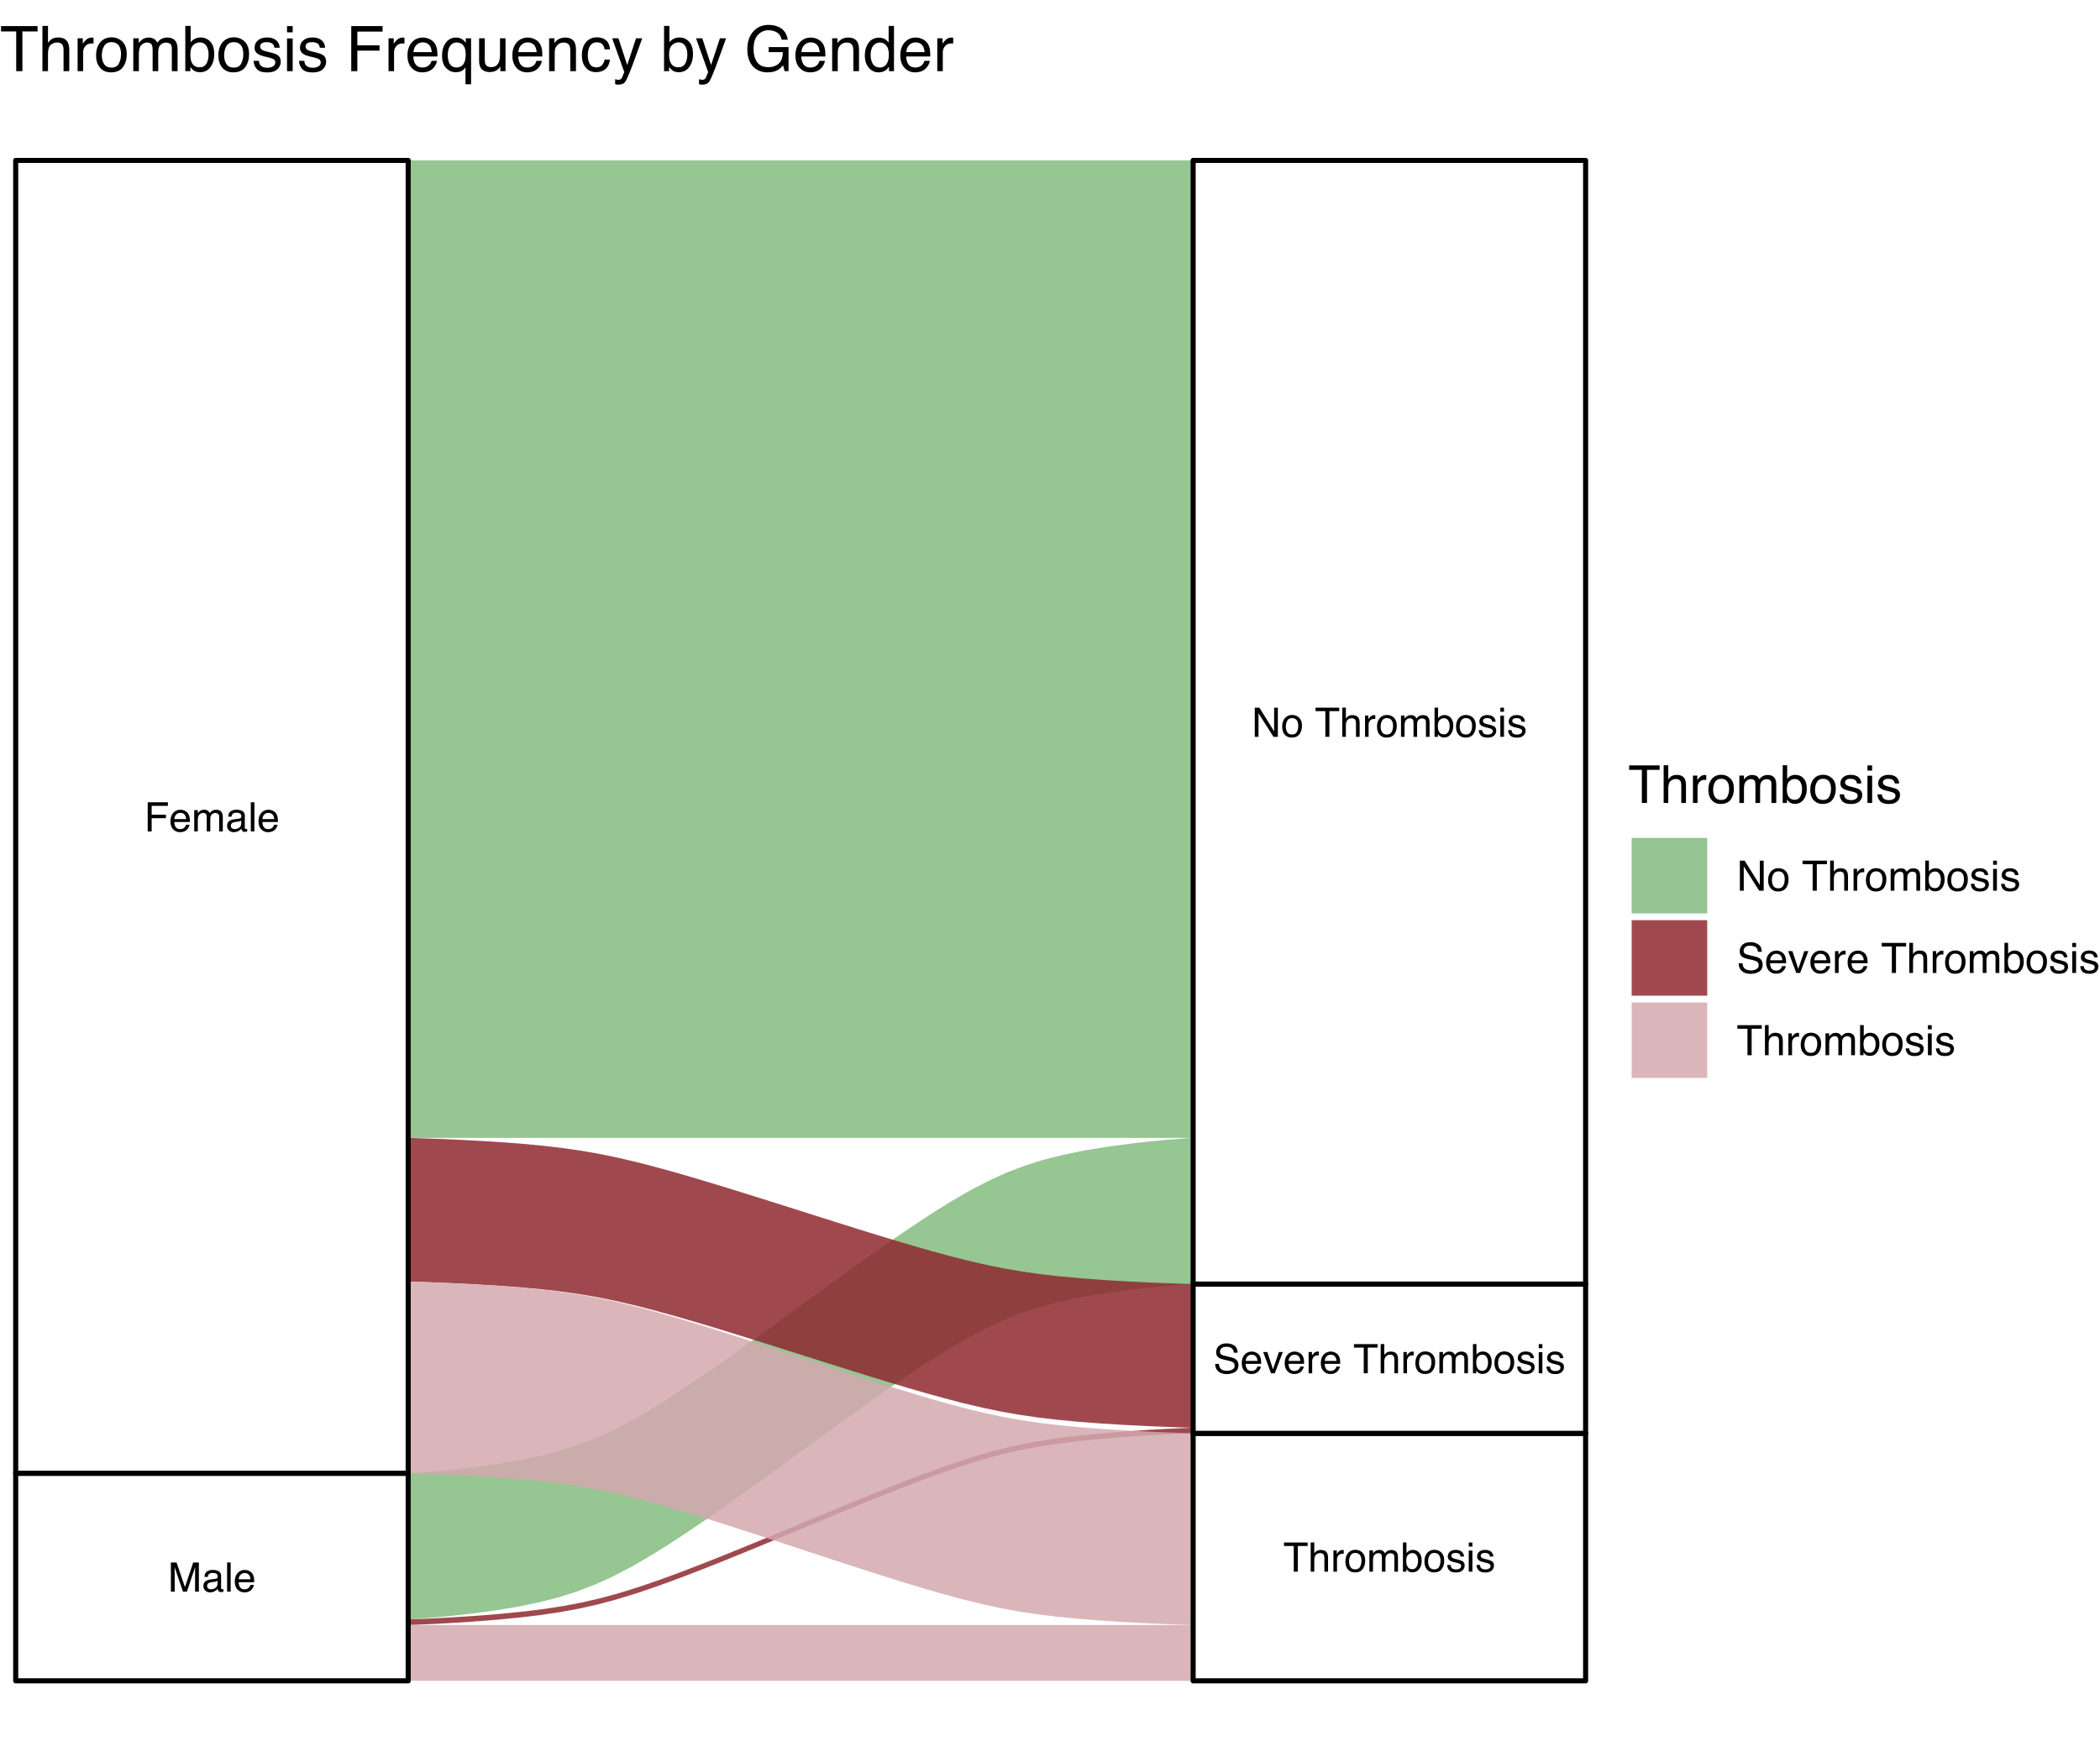<?xml version="1.0" encoding="UTF-8"?>
<svg xmlns="http://www.w3.org/2000/svg" xmlns:xlink="http://www.w3.org/1999/xlink" width="441pt" height="369pt" viewBox="0 0 441 369" version="1.1">
<defs>
<g>
<symbol overflow="visible" id="glyph0-0">
<path style="stroke:none;" d="M 0.281 0 L 0.281 -6.125 L 5.125 -6.125 L 5.125 0 Z M 4.359 -0.766 L 4.359 -5.359 L 1.047 -5.359 L 1.047 -0.766 Z M 4.359 -0.766 "/>
</symbol>
<symbol overflow="visible" id="glyph0-1">
<path style="stroke:none;" d="M 0.625 -6.125 L 1.812 -6.125 L 3.578 -0.953 L 5.312 -6.125 L 6.5 -6.125 L 6.5 0 L 5.703 0 L 5.703 -3.609 C 5.703 -3.734 5.703 -3.941 5.703 -4.234 C 5.711 -4.523 5.719 -4.832 5.719 -5.156 L 3.984 0 L 3.156 0 L 1.406 -5.156 L 1.406 -4.969 C 1.406 -4.82 1.406 -4.594 1.406 -4.281 C 1.414 -3.977 1.422 -3.754 1.422 -3.609 L 1.422 0 L 0.625 0 Z M 0.625 -6.125 "/>
</symbol>
<symbol overflow="visible" id="glyph0-2">
<path style="stroke:none;" d="M 1.125 -1.188 C 1.125 -0.969 1.203 -0.797 1.359 -0.672 C 1.516 -0.547 1.703 -0.484 1.922 -0.484 C 2.18 -0.484 2.438 -0.547 2.688 -0.672 C 3.102 -0.867 3.312 -1.203 3.312 -1.672 L 3.312 -2.266 C 3.219 -2.211 3.098 -2.164 2.953 -2.125 C 2.816 -2.082 2.676 -2.055 2.531 -2.047 L 2.078 -1.984 C 1.805 -1.941 1.602 -1.883 1.469 -1.812 C 1.238 -1.676 1.125 -1.469 1.125 -1.188 Z M 2.938 -2.703 C 3.113 -2.723 3.227 -2.797 3.281 -2.922 C 3.32 -2.984 3.344 -3.078 3.344 -3.203 C 3.344 -3.461 3.25 -3.648 3.062 -3.766 C 2.883 -3.879 2.625 -3.938 2.281 -3.938 C 1.895 -3.938 1.617 -3.832 1.453 -3.625 C 1.359 -3.5 1.297 -3.32 1.266 -3.094 L 0.578 -3.094 C 0.586 -3.645 0.766 -4.023 1.109 -4.234 C 1.453 -4.453 1.848 -4.562 2.297 -4.562 C 2.828 -4.562 3.254 -4.461 3.578 -4.266 C 3.898 -4.066 4.062 -3.758 4.062 -3.344 L 4.062 -0.766 C 4.062 -0.691 4.078 -0.629 4.109 -0.578 C 4.141 -0.535 4.207 -0.516 4.312 -0.516 C 4.344 -0.516 4.379 -0.516 4.422 -0.516 C 4.461 -0.516 4.508 -0.52 4.562 -0.531 L 4.562 0.016 C 4.445 0.055 4.359 0.078 4.297 0.078 C 4.234 0.086 4.148 0.094 4.047 0.094 C 3.785 0.094 3.598 0.004 3.484 -0.172 C 3.422 -0.273 3.379 -0.414 3.359 -0.594 C 3.203 -0.395 2.977 -0.219 2.688 -0.062 C 2.406 0.082 2.094 0.156 1.75 0.156 C 1.332 0.156 0.992 0.031 0.734 -0.219 C 0.473 -0.477 0.344 -0.797 0.344 -1.172 C 0.344 -1.586 0.469 -1.906 0.719 -2.125 C 0.977 -2.352 1.32 -2.492 1.75 -2.547 Z M 2.312 -4.562 Z M 2.312 -4.562 "/>
</symbol>
<symbol overflow="visible" id="glyph0-3">
<path style="stroke:none;" d="M 0.578 -6.125 L 1.328 -6.125 L 1.328 0 L 0.578 0 Z M 0.578 -6.125 "/>
</symbol>
<symbol overflow="visible" id="glyph0-4">
<path style="stroke:none;" d="M 2.406 -4.562 C 2.719 -4.562 3.023 -4.484 3.328 -4.328 C 3.629 -4.18 3.852 -3.992 4 -3.766 C 4.156 -3.535 4.258 -3.27 4.312 -2.969 C 4.352 -2.77 4.375 -2.441 4.375 -1.984 L 1.109 -1.984 C 1.117 -1.535 1.223 -1.172 1.422 -0.891 C 1.617 -0.617 1.93 -0.484 2.359 -0.484 C 2.742 -0.484 3.055 -0.613 3.297 -0.875 C 3.422 -1.031 3.516 -1.207 3.578 -1.406 L 4.312 -1.406 C 4.289 -1.238 4.223 -1.051 4.109 -0.844 C 4.004 -0.645 3.883 -0.484 3.75 -0.359 C 3.52 -0.141 3.238 0.008 2.906 0.094 C 2.719 0.133 2.516 0.156 2.297 0.156 C 1.734 0.156 1.258 -0.039 0.875 -0.438 C 0.488 -0.844 0.297 -1.41 0.297 -2.141 C 0.297 -2.859 0.488 -3.441 0.875 -3.891 C 1.27 -4.336 1.781 -4.562 2.406 -4.562 Z M 3.609 -2.594 C 3.578 -2.914 3.504 -3.172 3.391 -3.359 C 3.18 -3.723 2.836 -3.906 2.359 -3.906 C 2.016 -3.906 1.723 -3.781 1.484 -3.531 C 1.254 -3.281 1.133 -2.969 1.125 -2.594 Z M 2.344 -4.562 Z M 2.344 -4.562 "/>
</symbol>
<symbol overflow="visible" id="glyph0-5">
<path style="stroke:none;" d="M 0.734 -6.125 L 4.969 -6.125 L 4.969 -5.375 L 1.562 -5.375 L 1.562 -3.516 L 4.562 -3.516 L 4.562 -2.781 L 1.562 -2.781 L 1.562 0 L 0.734 0 Z M 0.734 -6.125 "/>
</symbol>
<symbol overflow="visible" id="glyph0-6">
<path style="stroke:none;" d="M 0.547 -4.469 L 1.297 -4.469 L 1.297 -3.828 C 1.473 -4.047 1.633 -4.207 1.781 -4.312 C 2.02 -4.477 2.297 -4.562 2.609 -4.562 C 2.973 -4.562 3.258 -4.473 3.469 -4.297 C 3.594 -4.203 3.707 -4.055 3.812 -3.859 C 3.977 -4.098 4.172 -4.273 4.391 -4.391 C 4.617 -4.504 4.875 -4.562 5.156 -4.562 C 5.75 -4.562 6.156 -4.344 6.375 -3.906 C 6.488 -3.676 6.547 -3.363 6.547 -2.969 L 6.547 0 L 5.781 0 L 5.781 -3.094 C 5.781 -3.395 5.703 -3.598 5.547 -3.703 C 5.398 -3.816 5.219 -3.875 5 -3.875 C 4.707 -3.875 4.453 -3.773 4.234 -3.578 C 4.023 -3.379 3.922 -3.051 3.922 -2.594 L 3.922 0 L 3.172 0 L 3.172 -2.906 C 3.172 -3.207 3.133 -3.43 3.062 -3.578 C 2.945 -3.785 2.734 -3.891 2.422 -3.891 C 2.141 -3.891 1.879 -3.781 1.641 -3.562 C 1.41 -3.344 1.297 -2.941 1.297 -2.359 L 1.297 0 L 0.547 0 Z M 0.547 -4.469 "/>
</symbol>
<symbol overflow="visible" id="glyph0-7">
<path style="stroke:none;" d="M 5.109 -6.125 L 5.109 -5.391 L 3.047 -5.391 L 3.047 0 L 2.203 0 L 2.203 -5.391 L 0.141 -5.391 L 0.141 -6.125 Z M 5.109 -6.125 "/>
</symbol>
<symbol overflow="visible" id="glyph0-8">
<path style="stroke:none;" d="M 0.547 -6.141 L 1.297 -6.141 L 1.297 -3.859 C 1.473 -4.078 1.633 -4.234 1.781 -4.328 C 2.02 -4.484 2.32 -4.562 2.688 -4.562 C 3.332 -4.562 3.77 -4.336 4 -3.891 C 4.125 -3.641 4.188 -3.297 4.188 -2.859 L 4.188 0 L 3.422 0 L 3.422 -2.812 C 3.422 -3.133 3.379 -3.375 3.297 -3.531 C 3.16 -3.781 2.906 -3.906 2.531 -3.906 C 2.219 -3.906 1.93 -3.797 1.672 -3.578 C 1.422 -3.359 1.297 -2.953 1.297 -2.359 L 1.297 0 L 0.547 0 Z M 0.547 -6.141 "/>
</symbol>
<symbol overflow="visible" id="glyph0-9">
<path style="stroke:none;" d="M 0.578 -4.469 L 1.281 -4.469 L 1.281 -3.688 C 1.344 -3.844 1.484 -4.023 1.703 -4.234 C 1.93 -4.453 2.195 -4.562 2.5 -4.562 C 2.508 -4.562 2.531 -4.555 2.562 -4.547 C 2.602 -4.547 2.66 -4.547 2.734 -4.547 L 2.734 -3.75 C 2.691 -3.758 2.648 -3.766 2.609 -3.766 C 2.578 -3.766 2.539 -3.766 2.5 -3.766 C 2.113 -3.766 1.82 -3.645 1.625 -3.406 C 1.426 -3.164 1.328 -2.883 1.328 -2.562 L 1.328 0 L 0.578 0 Z M 0.578 -4.469 "/>
</symbol>
<symbol overflow="visible" id="glyph0-10">
<path style="stroke:none;" d="M 2.312 -0.484 C 2.812 -0.484 3.156 -0.672 3.344 -1.047 C 3.531 -1.422 3.625 -1.836 3.625 -2.297 C 3.625 -2.711 3.555 -3.051 3.422 -3.312 C 3.211 -3.727 2.848 -3.938 2.328 -3.938 C 1.867 -3.938 1.535 -3.758 1.328 -3.406 C 1.117 -3.062 1.016 -2.641 1.016 -2.141 C 1.016 -1.672 1.117 -1.273 1.328 -0.953 C 1.535 -0.641 1.863 -0.484 2.312 -0.484 Z M 2.344 -4.594 C 2.926 -4.594 3.414 -4.398 3.812 -4.016 C 4.207 -3.629 4.406 -3.066 4.406 -2.328 C 4.406 -1.609 4.227 -1.016 3.875 -0.547 C 3.531 -0.078 2.988 0.156 2.25 0.156 C 1.633 0.156 1.145 -0.047 0.781 -0.453 C 0.426 -0.867 0.25 -1.43 0.25 -2.141 C 0.25 -2.879 0.438 -3.473 0.812 -3.922 C 1.195 -4.367 1.707 -4.594 2.344 -4.594 Z M 2.328 -4.562 Z M 2.328 -4.562 "/>
</symbol>
<symbol overflow="visible" id="glyph0-11">
<path style="stroke:none;" d="M 0.484 -6.141 L 1.219 -6.141 L 1.219 -3.922 C 1.383 -4.129 1.582 -4.289 1.812 -4.406 C 2.039 -4.52 2.285 -4.578 2.547 -4.578 C 3.098 -4.578 3.547 -4.383 3.891 -4 C 4.242 -3.625 4.422 -3.062 4.422 -2.312 C 4.422 -1.613 4.25 -1.031 3.906 -0.562 C 3.562 -0.094 3.086 0.141 2.484 0.141 C 2.148 0.141 1.863 0.055 1.625 -0.109 C 1.488 -0.203 1.344 -0.359 1.188 -0.578 L 1.188 0 L 0.484 0 Z M 2.438 -0.516 C 2.844 -0.516 3.145 -0.676 3.344 -1 C 3.551 -1.32 3.656 -1.75 3.656 -2.281 C 3.656 -2.75 3.551 -3.133 3.344 -3.438 C 3.145 -3.75 2.852 -3.906 2.469 -3.906 C 2.125 -3.906 1.82 -3.781 1.562 -3.531 C 1.301 -3.281 1.172 -2.863 1.172 -2.281 C 1.172 -1.863 1.227 -1.523 1.344 -1.266 C 1.539 -0.766 1.906 -0.516 2.438 -0.516 Z M 2.438 -0.516 "/>
</symbol>
<symbol overflow="visible" id="glyph0-12">
<path style="stroke:none;" d="M 1 -1.406 C 1.02 -1.156 1.082 -0.961 1.188 -0.828 C 1.375 -0.586 1.703 -0.469 2.172 -0.469 C 2.441 -0.469 2.68 -0.523 2.891 -0.641 C 3.109 -0.766 3.219 -0.953 3.219 -1.203 C 3.219 -1.391 3.133 -1.535 2.969 -1.641 C 2.852 -1.703 2.633 -1.773 2.312 -1.859 L 1.719 -2 C 1.344 -2.094 1.066 -2.195 0.891 -2.312 C 0.566 -2.52 0.406 -2.801 0.406 -3.156 C 0.406 -3.582 0.555 -3.926 0.859 -4.188 C 1.16 -4.445 1.566 -4.578 2.078 -4.578 C 2.754 -4.578 3.238 -4.379 3.531 -3.984 C 3.719 -3.734 3.812 -3.461 3.812 -3.172 L 3.094 -3.172 C 3.082 -3.348 3.023 -3.504 2.922 -3.641 C 2.742 -3.836 2.445 -3.938 2.031 -3.938 C 1.738 -3.938 1.52 -3.879 1.375 -3.766 C 1.227 -3.66 1.156 -3.52 1.156 -3.344 C 1.156 -3.145 1.254 -2.988 1.453 -2.875 C 1.555 -2.812 1.719 -2.75 1.938 -2.688 L 2.438 -2.578 C 2.977 -2.441 3.336 -2.312 3.516 -2.188 C 3.805 -2 3.953 -1.703 3.953 -1.297 C 3.953 -0.898 3.801 -0.555 3.5 -0.266 C 3.195 0.023 2.738 0.172 2.125 0.172 C 1.469 0.172 1 0.02 0.719 -0.281 C 0.438 -0.582 0.289 -0.957 0.281 -1.406 Z M 2.109 -4.562 Z M 2.109 -4.562 "/>
</symbol>
<symbol overflow="visible" id="glyph0-13">
<path style="stroke:none;" d="M 0.547 -4.438 L 1.312 -4.438 L 1.312 0 L 0.547 0 Z M 0.547 -6.125 L 1.312 -6.125 L 1.312 -5.266 L 0.547 -5.266 Z M 0.547 -6.125 "/>
</symbol>
<symbol overflow="visible" id="glyph0-14">
<path style="stroke:none;" d="M 1.188 -1.969 C 1.207 -1.625 1.289 -1.344 1.438 -1.125 C 1.707 -0.719 2.191 -0.516 2.891 -0.516 C 3.203 -0.516 3.484 -0.562 3.734 -0.656 C 4.234 -0.82 4.484 -1.129 4.484 -1.578 C 4.484 -1.91 4.379 -2.148 4.172 -2.297 C 3.961 -2.43 3.629 -2.551 3.172 -2.656 L 2.344 -2.844 C 1.801 -2.969 1.422 -3.102 1.203 -3.25 C 0.805 -3.5 0.609 -3.879 0.609 -4.391 C 0.609 -4.941 0.801 -5.395 1.188 -5.75 C 1.57 -6.102 2.109 -6.281 2.797 -6.281 C 3.441 -6.281 3.988 -6.125 4.438 -5.812 C 4.883 -5.5 5.109 -5.004 5.109 -4.328 L 4.328 -4.328 C 4.285 -4.648 4.195 -4.898 4.062 -5.078 C 3.812 -5.398 3.383 -5.562 2.781 -5.562 C 2.289 -5.562 1.938 -5.457 1.719 -5.25 C 1.508 -5.039 1.406 -4.801 1.406 -4.531 C 1.406 -4.227 1.531 -4.008 1.781 -3.875 C 1.945 -3.781 2.316 -3.672 2.891 -3.547 L 3.75 -3.344 C 4.164 -3.25 4.484 -3.117 4.703 -2.953 C 5.098 -2.672 5.297 -2.258 5.297 -1.719 C 5.297 -1.039 5.047 -0.555 4.547 -0.266 C 4.055 0.023 3.484 0.172 2.828 0.172 C 2.066 0.172 1.473 -0.02 1.047 -0.406 C 0.617 -0.789 0.406 -1.312 0.406 -1.969 Z M 2.859 -6.281 Z M 2.859 -6.281 "/>
</symbol>
<symbol overflow="visible" id="glyph0-15">
<path style="stroke:none;" d="M 0.922 -4.469 L 2.109 -0.828 L 3.359 -4.469 L 4.172 -4.469 L 2.484 0 L 1.688 0 L 0.047 -4.469 Z M 0.922 -4.469 "/>
</symbol>
<symbol overflow="visible" id="glyph0-16">
<path style="stroke:none;" d=""/>
</symbol>
<symbol overflow="visible" id="glyph0-17">
<path style="stroke:none;" d="M 0.656 -6.125 L 1.625 -6.125 L 4.719 -1.156 L 4.719 -6.125 L 5.5 -6.125 L 5.5 0 L 4.578 0 L 1.438 -4.953 L 1.438 0 L 0.656 0 Z M 3.031 -6.125 Z M 3.031 -6.125 "/>
</symbol>
<symbol overflow="visible" id="glyph1-0">
<path style="stroke:none;" d="M 0.359 0 L 0.359 -7.891 L 6.625 -7.891 L 6.625 0 Z M 5.625 -0.984 L 5.625 -6.906 L 1.344 -6.906 L 1.344 -0.984 Z M 5.625 -0.984 "/>
</symbol>
<symbol overflow="visible" id="glyph1-1">
<path style="stroke:none;" d="M 6.578 -7.891 L 6.578 -6.953 L 3.922 -6.953 L 3.922 0 L 2.844 0 L 2.844 -6.953 L 0.172 -6.953 L 0.172 -7.891 Z M 6.578 -7.891 "/>
</symbol>
<symbol overflow="visible" id="glyph1-2">
<path style="stroke:none;" d="M 0.703 -7.922 L 1.672 -7.922 L 1.672 -4.969 C 1.898 -5.258 2.109 -5.469 2.297 -5.594 C 2.609 -5.789 2.992 -5.891 3.453 -5.891 C 4.285 -5.891 4.852 -5.598 5.156 -5.016 C 5.312 -4.691 5.391 -4.25 5.391 -3.688 L 5.391 0 L 4.406 0 L 4.406 -3.625 C 4.406 -4.051 4.352 -4.363 4.25 -4.562 C 4.07 -4.875 3.738 -5.031 3.25 -5.031 C 2.852 -5.031 2.488 -4.891 2.156 -4.609 C 1.832 -4.336 1.672 -3.816 1.672 -3.047 L 1.672 0 L 0.703 0 Z M 0.703 -7.922 "/>
</symbol>
<symbol overflow="visible" id="glyph1-3">
<path style="stroke:none;" d="M 0.734 -5.75 L 1.656 -5.75 L 1.656 -4.766 C 1.727 -4.953 1.91 -5.18 2.203 -5.453 C 2.492 -5.734 2.832 -5.875 3.219 -5.875 C 3.238 -5.875 3.27 -5.875 3.312 -5.875 C 3.352 -5.875 3.426 -5.867 3.531 -5.859 L 3.531 -4.828 C 3.477 -4.836 3.426 -4.844 3.375 -4.844 C 3.32 -4.852 3.27 -4.859 3.219 -4.859 C 2.727 -4.859 2.352 -4.703 2.094 -4.391 C 1.832 -4.078 1.703 -3.719 1.703 -3.312 L 1.703 0 L 0.734 0 Z M 0.734 -5.75 "/>
</symbol>
<symbol overflow="visible" id="glyph1-4">
<path style="stroke:none;" d="M 2.984 -0.625 C 3.629 -0.625 4.07 -0.863 4.312 -1.344 C 4.551 -1.832 4.672 -2.375 4.672 -2.969 C 4.672 -3.508 4.582 -3.945 4.406 -4.281 C 4.133 -4.812 3.664 -5.078 3 -5.078 C 2.406 -5.078 1.973 -4.848 1.703 -4.391 C 1.441 -3.941 1.312 -3.398 1.312 -2.766 C 1.312 -2.148 1.441 -1.641 1.703 -1.234 C 1.973 -0.828 2.398 -0.625 2.984 -0.625 Z M 3.031 -5.922 C 3.77 -5.922 4.395 -5.672 4.906 -5.172 C 5.414 -4.68 5.672 -3.957 5.672 -3 C 5.672 -2.07 5.445 -1.305 5 -0.703 C 4.551 -0.098 3.852 0.203 2.906 0.203 C 2.113 0.203 1.484 -0.062 1.016 -0.594 C 0.547 -1.125 0.312 -1.844 0.312 -2.75 C 0.312 -3.719 0.555 -4.488 1.047 -5.062 C 1.535 -5.633 2.195 -5.922 3.031 -5.922 Z M 3 -5.891 Z M 3 -5.891 "/>
</symbol>
<symbol overflow="visible" id="glyph1-5">
<path style="stroke:none;" d="M 0.703 -5.75 L 1.672 -5.75 L 1.672 -4.938 C 1.898 -5.219 2.102 -5.422 2.281 -5.547 C 2.602 -5.766 2.969 -5.875 3.375 -5.875 C 3.832 -5.875 4.203 -5.766 4.484 -5.547 C 4.641 -5.41 4.781 -5.219 4.906 -4.969 C 5.125 -5.281 5.379 -5.508 5.672 -5.656 C 5.961 -5.801 6.285 -5.875 6.641 -5.875 C 7.41 -5.875 7.938 -5.598 8.219 -5.047 C 8.375 -4.742 8.453 -4.336 8.453 -3.828 L 8.453 0 L 7.438 0 L 7.438 -4 C 7.438 -4.383 7.344 -4.645 7.156 -4.781 C 6.969 -4.926 6.734 -5 6.453 -5 C 6.078 -5 5.75 -4.867 5.469 -4.609 C 5.195 -4.359 5.062 -3.938 5.062 -3.344 L 5.062 0 L 4.078 0 L 4.078 -3.75 C 4.078 -4.145 4.031 -4.43 3.938 -4.609 C 3.789 -4.879 3.52 -5.016 3.125 -5.016 C 2.758 -5.016 2.426 -4.867 2.125 -4.578 C 1.82 -4.297 1.672 -3.785 1.672 -3.047 L 1.672 0 L 0.703 0 Z M 0.703 -5.75 "/>
</symbol>
<symbol overflow="visible" id="glyph1-6">
<path style="stroke:none;" d="M 0.641 -7.922 L 1.578 -7.922 L 1.578 -5.047 C 1.785 -5.328 2.035 -5.539 2.328 -5.688 C 2.617 -5.832 2.938 -5.906 3.281 -5.906 C 4 -5.906 4.582 -5.656 5.031 -5.156 C 5.477 -4.664 5.703 -3.941 5.703 -2.984 C 5.703 -2.078 5.477 -1.32 5.031 -0.719 C 4.594 -0.113 3.984 0.188 3.203 0.188 C 2.766 0.188 2.395 0.078 2.094 -0.141 C 1.914 -0.266 1.727 -0.461 1.531 -0.734 L 1.531 0 L 0.641 0 Z M 3.141 -0.672 C 3.672 -0.672 4.062 -0.879 4.312 -1.297 C 4.57 -1.711 4.703 -2.258 4.703 -2.938 C 4.703 -3.539 4.57 -4.039 4.312 -4.438 C 4.062 -4.832 3.68 -5.031 3.172 -5.031 C 2.734 -5.031 2.348 -4.867 2.016 -4.547 C 1.68 -4.223 1.516 -3.688 1.516 -2.938 C 1.516 -2.395 1.582 -1.957 1.719 -1.625 C 1.977 -0.988 2.453 -0.672 3.141 -0.672 Z M 3.141 -0.672 "/>
</symbol>
<symbol overflow="visible" id="glyph1-7">
<path style="stroke:none;" d="M 1.281 -1.812 C 1.312 -1.488 1.395 -1.238 1.531 -1.062 C 1.77 -0.75 2.191 -0.594 2.797 -0.594 C 3.148 -0.594 3.461 -0.672 3.734 -0.828 C 4.004 -0.984 4.141 -1.223 4.141 -1.547 C 4.141 -1.797 4.031 -1.984 3.812 -2.109 C 3.676 -2.191 3.398 -2.285 2.984 -2.391 L 2.219 -2.578 C 1.727 -2.703 1.367 -2.836 1.141 -2.984 C 0.723 -3.254 0.516 -3.617 0.516 -4.078 C 0.516 -4.617 0.707 -5.055 1.094 -5.391 C 1.488 -5.734 2.02 -5.906 2.688 -5.906 C 3.551 -5.906 4.176 -5.648 4.562 -5.141 C 4.801 -4.816 4.914 -4.469 4.906 -4.094 L 4 -4.094 C 3.977 -4.312 3.898 -4.508 3.766 -4.688 C 3.547 -4.945 3.16 -5.078 2.609 -5.078 C 2.242 -5.078 1.969 -5.004 1.781 -4.859 C 1.594 -4.723 1.5 -4.539 1.5 -4.312 C 1.5 -4.062 1.625 -3.863 1.875 -3.719 C 2.008 -3.625 2.219 -3.539 2.5 -3.469 L 3.141 -3.312 C 3.836 -3.145 4.301 -2.984 4.531 -2.828 C 4.914 -2.578 5.109 -2.191 5.109 -1.672 C 5.109 -1.148 4.91 -0.703 4.516 -0.328 C 4.129 0.035 3.539 0.219 2.75 0.219 C 1.895 0.219 1.285 0.023 0.922 -0.359 C 0.566 -0.754 0.379 -1.238 0.359 -1.812 Z M 2.719 -5.891 Z M 2.719 -5.891 "/>
</symbol>
<symbol overflow="visible" id="glyph1-8">
<path style="stroke:none;" d="M 0.703 -5.719 L 1.688 -5.719 L 1.688 0 L 0.703 0 Z M 0.703 -7.891 L 1.688 -7.891 L 1.688 -6.797 L 0.703 -6.797 Z M 0.703 -7.891 "/>
</symbol>
<symbol overflow="visible" id="glyph2-0">
<path style="stroke:none;" d="M 0.281 0 L 0.281 -6.312 L 5.297 -6.312 L 5.297 0 Z M 4.5 -0.797 L 4.5 -5.516 L 1.078 -5.516 L 1.078 -0.797 Z M 4.5 -0.797 "/>
</symbol>
<symbol overflow="visible" id="glyph2-1">
<path style="stroke:none;" d="M 0.672 -6.312 L 1.672 -6.312 L 4.859 -1.203 L 4.859 -6.312 L 5.672 -6.312 L 5.672 0 L 4.719 0 L 1.484 -5.109 L 1.484 0 L 0.672 0 Z M 3.125 -6.312 Z M 3.125 -6.312 "/>
</symbol>
<symbol overflow="visible" id="glyph2-2">
<path style="stroke:none;" d="M 2.391 -0.5 C 2.898 -0.5 3.25 -0.691 3.438 -1.078 C 3.633 -1.461 3.734 -1.895 3.734 -2.375 C 3.734 -2.801 3.664 -3.148 3.531 -3.422 C 3.312 -3.848 2.938 -4.062 2.406 -4.062 C 1.926 -4.062 1.578 -3.879 1.359 -3.516 C 1.148 -3.16 1.047 -2.727 1.047 -2.219 C 1.047 -1.727 1.148 -1.316 1.359 -0.984 C 1.578 -0.66 1.922 -0.5 2.391 -0.5 Z M 2.422 -4.734 C 3.016 -4.734 3.516 -4.535 3.922 -4.141 C 4.336 -3.742 4.547 -3.16 4.547 -2.391 C 4.547 -1.648 4.363 -1.035 4 -0.547 C 3.633 -0.066 3.07 0.172 2.312 0.172 C 1.688 0.172 1.188 -0.039 0.812 -0.469 C 0.438 -0.895 0.25 -1.473 0.25 -2.203 C 0.25 -2.973 0.445 -3.586 0.844 -4.047 C 1.238 -4.504 1.766 -4.734 2.422 -4.734 Z M 2.391 -4.719 Z M 2.391 -4.719 "/>
</symbol>
<symbol overflow="visible" id="glyph2-3">
<path style="stroke:none;" d=""/>
</symbol>
<symbol overflow="visible" id="glyph2-4">
<path style="stroke:none;" d="M 5.266 -6.312 L 5.266 -5.562 L 3.141 -5.562 L 3.141 0 L 2.266 0 L 2.266 -5.562 L 0.141 -5.562 L 0.141 -6.312 Z M 5.266 -6.312 "/>
</symbol>
<symbol overflow="visible" id="glyph2-5">
<path style="stroke:none;" d="M 0.562 -6.328 L 1.344 -6.328 L 1.344 -3.984 C 1.52 -4.211 1.68 -4.375 1.828 -4.469 C 2.078 -4.633 2.391 -4.719 2.766 -4.719 C 3.43 -4.719 3.883 -4.484 4.125 -4.016 C 4.25 -3.754 4.312 -3.398 4.312 -2.953 L 4.312 0 L 3.516 0 L 3.516 -2.906 C 3.516 -3.238 3.473 -3.484 3.391 -3.641 C 3.254 -3.891 2.992 -4.016 2.609 -4.016 C 2.285 -4.016 1.992 -3.906 1.734 -3.688 C 1.473 -3.469 1.344 -3.051 1.344 -2.438 L 1.344 0 L 0.562 0 Z M 0.562 -6.328 "/>
</symbol>
<symbol overflow="visible" id="glyph2-6">
<path style="stroke:none;" d="M 0.594 -4.594 L 1.328 -4.594 L 1.328 -3.812 C 1.379 -3.957 1.523 -4.141 1.766 -4.359 C 2.004 -4.586 2.273 -4.703 2.578 -4.703 C 2.586 -4.703 2.609 -4.695 2.641 -4.688 C 2.68 -4.688 2.742 -4.688 2.828 -4.688 L 2.828 -3.859 C 2.773 -3.867 2.727 -3.875 2.688 -3.875 C 2.656 -3.883 2.617 -3.891 2.578 -3.891 C 2.18 -3.891 1.879 -3.766 1.672 -3.516 C 1.461 -3.266 1.359 -2.973 1.359 -2.641 L 1.359 0 L 0.594 0 Z M 0.594 -4.594 "/>
</symbol>
<symbol overflow="visible" id="glyph2-7">
<path style="stroke:none;" d="M 0.562 -4.594 L 1.328 -4.594 L 1.328 -3.953 C 1.516 -4.172 1.68 -4.332 1.828 -4.438 C 2.086 -4.613 2.379 -4.703 2.703 -4.703 C 3.066 -4.703 3.359 -4.613 3.578 -4.438 C 3.703 -4.332 3.816 -4.18 3.922 -3.984 C 4.098 -4.223 4.301 -4.398 4.531 -4.516 C 4.758 -4.641 5.02 -4.703 5.312 -4.703 C 5.926 -4.703 6.348 -4.477 6.578 -4.031 C 6.691 -3.789 6.75 -3.469 6.75 -3.062 L 6.75 0 L 5.953 0 L 5.953 -3.203 C 5.953 -3.504 5.875 -3.711 5.719 -3.828 C 5.57 -3.941 5.383 -4 5.156 -4 C 4.852 -4 4.594 -3.895 4.375 -3.688 C 4.156 -3.488 4.047 -3.148 4.047 -2.672 L 4.047 0 L 3.266 0 L 3.266 -3 C 3.266 -3.312 3.227 -3.539 3.156 -3.688 C 3.039 -3.895 2.82 -4 2.5 -4 C 2.207 -4 1.941 -3.883 1.703 -3.656 C 1.461 -3.438 1.344 -3.031 1.344 -2.438 L 1.344 0 L 0.562 0 Z M 0.562 -4.594 "/>
</symbol>
<symbol overflow="visible" id="glyph2-8">
<path style="stroke:none;" d="M 0.5 -6.328 L 1.266 -6.328 L 1.266 -4.047 C 1.43 -4.266 1.629 -4.43 1.859 -4.547 C 2.098 -4.66 2.352 -4.719 2.625 -4.719 C 3.195 -4.719 3.66 -4.52 4.016 -4.125 C 4.379 -3.738 4.562 -3.16 4.562 -2.391 C 4.562 -1.66 4.383 -1.055 4.031 -0.578 C 3.676 -0.098 3.188 0.141 2.562 0.141 C 2.219 0.141 1.922 0.055 1.672 -0.109 C 1.535 -0.203 1.383 -0.363 1.219 -0.594 L 1.219 0 L 0.5 0 Z M 2.516 -0.531 C 2.93 -0.531 3.242 -0.695 3.453 -1.031 C 3.66 -1.363 3.766 -1.801 3.766 -2.344 C 3.766 -2.832 3.66 -3.234 3.453 -3.547 C 3.242 -3.867 2.938 -4.031 2.531 -4.031 C 2.188 -4.031 1.879 -3.898 1.609 -3.641 C 1.348 -3.379 1.219 -2.945 1.219 -2.344 C 1.219 -1.914 1.27 -1.566 1.375 -1.297 C 1.582 -0.785 1.961 -0.531 2.516 -0.531 Z M 2.516 -0.531 "/>
</symbol>
<symbol overflow="visible" id="glyph2-9">
<path style="stroke:none;" d="M 1.031 -1.438 C 1.051 -1.188 1.113 -0.988 1.219 -0.844 C 1.414 -0.602 1.754 -0.484 2.234 -0.484 C 2.516 -0.484 2.766 -0.539 2.984 -0.656 C 3.203 -0.781 3.312 -0.973 3.312 -1.234 C 3.312 -1.43 3.223 -1.582 3.047 -1.688 C 2.941 -1.75 2.723 -1.82 2.391 -1.906 L 1.781 -2.062 C 1.383 -2.164 1.094 -2.273 0.906 -2.391 C 0.57 -2.598 0.406 -2.891 0.406 -3.266 C 0.406 -3.691 0.562 -4.039 0.875 -4.312 C 1.195 -4.582 1.617 -4.719 2.141 -4.719 C 2.836 -4.719 3.336 -4.516 3.641 -4.109 C 3.836 -3.848 3.93 -3.57 3.922 -3.281 L 3.203 -3.281 C 3.18 -3.457 3.117 -3.613 3.016 -3.75 C 2.836 -3.957 2.531 -4.062 2.094 -4.062 C 1.801 -4.062 1.578 -4.004 1.422 -3.891 C 1.273 -3.773 1.203 -3.629 1.203 -3.453 C 1.203 -3.254 1.301 -3.094 1.5 -2.969 C 1.613 -2.895 1.781 -2.832 2 -2.781 L 2.516 -2.656 C 3.066 -2.52 3.438 -2.391 3.625 -2.266 C 3.926 -2.066 4.078 -1.754 4.078 -1.328 C 4.078 -0.922 3.922 -0.566 3.609 -0.266 C 3.305 0.023 2.832 0.172 2.188 0.172 C 1.508 0.172 1.023 0.02 0.734 -0.281 C 0.453 -0.594 0.301 -0.977 0.281 -1.438 Z M 2.172 -4.719 Z M 2.172 -4.719 "/>
</symbol>
<symbol overflow="visible" id="glyph2-10">
<path style="stroke:none;" d="M 0.562 -4.578 L 1.359 -4.578 L 1.359 0 L 0.562 0 Z M 0.562 -6.312 L 1.359 -6.312 L 1.359 -5.438 L 0.562 -5.438 Z M 0.562 -6.312 "/>
</symbol>
<symbol overflow="visible" id="glyph2-11">
<path style="stroke:none;" d="M 1.234 -2.031 C 1.254 -1.676 1.336 -1.383 1.484 -1.156 C 1.766 -0.738 2.266 -0.531 2.984 -0.531 C 3.305 -0.531 3.598 -0.578 3.859 -0.672 C 4.367 -0.848 4.625 -1.164 4.625 -1.625 C 4.625 -1.969 4.516 -2.211 4.297 -2.359 C 4.078 -2.504 3.738 -2.629 3.281 -2.734 L 2.422 -2.922 C 1.859 -3.055 1.461 -3.195 1.234 -3.344 C 0.836 -3.602 0.641 -4 0.641 -4.531 C 0.641 -5.094 0.832 -5.555 1.219 -5.922 C 1.613 -6.285 2.172 -6.469 2.891 -6.469 C 3.555 -6.469 4.117 -6.305 4.578 -5.984 C 5.035 -5.672 5.266 -5.16 5.266 -4.453 L 4.469 -4.453 C 4.426 -4.797 4.332 -5.055 4.188 -5.234 C 3.926 -5.566 3.484 -5.734 2.859 -5.734 C 2.359 -5.734 2 -5.625 1.781 -5.406 C 1.562 -5.195 1.453 -4.953 1.453 -4.672 C 1.453 -4.359 1.578 -4.133 1.828 -4 C 2.004 -3.906 2.391 -3.789 2.984 -3.656 L 3.859 -3.453 C 4.285 -3.348 4.617 -3.211 4.859 -3.047 C 5.254 -2.754 5.453 -2.328 5.453 -1.766 C 5.453 -1.066 5.195 -0.566 4.688 -0.266 C 4.188 0.035 3.598 0.188 2.922 0.188 C 2.141 0.188 1.523 -0.016 1.078 -0.422 C 0.629 -0.816 0.41 -1.352 0.422 -2.031 Z M 2.953 -6.484 Z M 2.953 -6.484 "/>
</symbol>
<symbol overflow="visible" id="glyph2-12">
<path style="stroke:none;" d="M 2.484 -4.703 C 2.805 -4.703 3.117 -4.625 3.422 -4.469 C 3.734 -4.32 3.969 -4.125 4.125 -3.875 C 4.281 -3.645 4.383 -3.375 4.438 -3.062 C 4.488 -2.852 4.516 -2.516 4.516 -2.047 L 1.141 -2.047 C 1.148 -1.586 1.258 -1.211 1.469 -0.922 C 1.676 -0.641 1.992 -0.5 2.422 -0.5 C 2.828 -0.5 3.148 -0.633 3.391 -0.906 C 3.523 -1.062 3.625 -1.238 3.688 -1.438 L 4.453 -1.438 C 4.43 -1.27 4.363 -1.082 4.25 -0.875 C 4.133 -0.664 4.004 -0.5 3.859 -0.375 C 3.629 -0.145 3.344 0.008 3 0.094 C 2.812 0.133 2.598 0.156 2.359 0.156 C 1.785 0.156 1.301 -0.051 0.906 -0.469 C 0.508 -0.883 0.312 -1.469 0.312 -2.219 C 0.312 -2.945 0.508 -3.539 0.906 -4 C 1.312 -4.469 1.836 -4.703 2.484 -4.703 Z M 3.719 -2.672 C 3.688 -3.004 3.613 -3.27 3.5 -3.469 C 3.281 -3.844 2.926 -4.031 2.438 -4.031 C 2.082 -4.031 1.785 -3.898 1.547 -3.641 C 1.305 -3.391 1.176 -3.066 1.156 -2.672 Z M 2.406 -4.719 Z M 2.406 -4.719 "/>
</symbol>
<symbol overflow="visible" id="glyph2-13">
<path style="stroke:none;" d="M 0.938 -4.594 L 2.172 -0.859 L 3.453 -4.594 L 4.297 -4.594 L 2.562 0 L 1.75 0 L 0.047 -4.594 Z M 0.938 -4.594 "/>
</symbol>
<symbol overflow="visible" id="glyph3-0">
<path style="stroke:none;" d="M 0.422 0 L 0.422 -9.469 L 7.938 -9.469 L 7.938 0 Z M 6.75 -1.188 L 6.75 -8.281 L 1.609 -8.281 L 1.609 -1.188 Z M 6.75 -1.188 "/>
</symbol>
<symbol overflow="visible" id="glyph3-1">
<path style="stroke:none;" d="M 7.891 -9.469 L 7.891 -8.344 L 4.703 -8.344 L 4.703 0 L 3.406 0 L 3.406 -8.344 L 0.219 -8.344 L 0.219 -9.469 Z M 7.891 -9.469 "/>
</symbol>
<symbol overflow="visible" id="glyph3-2">
<path style="stroke:none;" d="M 0.844 -9.5 L 2.016 -9.5 L 2.016 -5.969 C 2.285 -6.312 2.531 -6.555 2.75 -6.703 C 3.125 -6.953 3.594 -7.078 4.156 -7.078 C 5.156 -7.078 5.832 -6.723 6.188 -6.016 C 6.383 -5.641 6.484 -5.109 6.484 -4.422 L 6.484 0 L 5.281 0 L 5.281 -4.359 C 5.281 -4.859 5.219 -5.227 5.094 -5.469 C 4.883 -5.844 4.488 -6.031 3.906 -6.031 C 3.426 -6.031 2.988 -5.863 2.594 -5.531 C 2.207 -5.207 2.016 -4.582 2.016 -3.656 L 2.016 0 L 0.844 0 Z M 0.844 -9.5 "/>
</symbol>
<symbol overflow="visible" id="glyph3-3">
<path style="stroke:none;" d="M 0.891 -6.906 L 1.984 -6.906 L 1.984 -5.719 C 2.078 -5.945 2.297 -6.227 2.641 -6.562 C 2.992 -6.895 3.406 -7.062 3.875 -7.062 C 3.895 -7.062 3.93 -7.055 3.984 -7.047 C 4.035 -7.047 4.117 -7.039 4.234 -7.031 L 4.234 -5.797 C 4.172 -5.816 4.109 -5.828 4.047 -5.828 C 3.992 -5.828 3.93 -5.828 3.859 -5.828 C 3.273 -5.828 2.828 -5.641 2.516 -5.266 C 2.203 -4.891 2.047 -4.457 2.047 -3.969 L 2.047 0 L 0.891 0 Z M 0.891 -6.906 "/>
</symbol>
<symbol overflow="visible" id="glyph3-4">
<path style="stroke:none;" d="M 3.594 -0.75 C 4.363 -0.75 4.891 -1.039 5.172 -1.625 C 5.461 -2.207 5.609 -2.852 5.609 -3.562 C 5.609 -4.207 5.504 -4.734 5.297 -5.141 C 4.961 -5.773 4.398 -6.094 3.609 -6.094 C 2.898 -6.094 2.383 -5.82 2.062 -5.281 C 1.738 -4.738 1.578 -4.082 1.578 -3.312 C 1.578 -2.582 1.738 -1.973 2.062 -1.484 C 2.383 -0.992 2.895 -0.75 3.594 -0.75 Z M 3.641 -7.109 C 4.523 -7.109 5.273 -6.812 5.891 -6.219 C 6.504 -5.625 6.812 -4.75 6.812 -3.594 C 6.812 -2.477 6.539 -1.555 6 -0.828 C 5.457 -0.109 4.617 0.25 3.484 0.25 C 2.535 0.25 1.781 -0.066 1.219 -0.703 C 0.656 -1.348 0.375 -2.211 0.375 -3.297 C 0.375 -4.461 0.664 -5.391 1.25 -6.078 C 1.844 -6.766 2.641 -7.109 3.641 -7.109 Z M 3.594 -7.078 Z M 3.594 -7.078 "/>
</symbol>
<symbol overflow="visible" id="glyph3-5">
<path style="stroke:none;" d="M 0.844 -6.906 L 2 -6.906 L 2 -5.922 C 2.27 -6.266 2.52 -6.516 2.75 -6.672 C 3.125 -6.93 3.555 -7.062 4.047 -7.062 C 4.598 -7.062 5.039 -6.926 5.375 -6.656 C 5.562 -6.5 5.734 -6.27 5.891 -5.969 C 6.148 -6.344 6.453 -6.617 6.797 -6.797 C 7.148 -6.973 7.539 -7.062 7.969 -7.062 C 8.906 -7.062 9.539 -6.723 9.875 -6.047 C 10.051 -5.691 10.141 -5.207 10.141 -4.594 L 10.141 0 L 8.938 0 L 8.938 -4.797 C 8.938 -5.254 8.82 -5.566 8.594 -5.734 C 8.363 -5.91 8.082 -6 7.75 -6 C 7.289 -6 6.895 -5.848 6.562 -5.547 C 6.238 -5.242 6.078 -4.734 6.078 -4.016 L 6.078 0 L 4.906 0 L 4.906 -4.5 C 4.906 -4.969 4.848 -5.312 4.734 -5.531 C 4.555 -5.852 4.227 -6.016 3.75 -6.016 C 3.312 -6.016 2.91 -5.844 2.547 -5.5 C 2.191 -5.164 2.016 -4.551 2.016 -3.656 L 2.016 0 L 0.844 0 Z M 0.844 -6.906 "/>
</symbol>
<symbol overflow="visible" id="glyph3-6">
<path style="stroke:none;" d="M 0.766 -9.5 L 1.891 -9.5 L 1.891 -6.062 C 2.141 -6.395 2.441 -6.645 2.797 -6.812 C 3.148 -6.988 3.535 -7.078 3.953 -7.078 C 4.805 -7.078 5.5 -6.781 6.031 -6.188 C 6.57 -5.602 6.844 -4.734 6.844 -3.578 C 6.844 -2.492 6.578 -1.586 6.047 -0.859 C 5.516 -0.141 4.781 0.219 3.844 0.219 C 3.32 0.219 2.879 0.094 2.516 -0.156 C 2.305 -0.312 2.078 -0.555 1.828 -0.891 L 1.828 0 L 0.766 0 Z M 3.781 -0.812 C 4.406 -0.812 4.875 -1.055 5.188 -1.547 C 5.5 -2.047 5.656 -2.707 5.656 -3.531 C 5.656 -4.25 5.5 -4.848 5.188 -5.328 C 4.875 -5.805 4.414 -6.047 3.812 -6.047 C 3.281 -6.047 2.816 -5.848 2.422 -5.453 C 2.023 -5.066 1.828 -4.426 1.828 -3.531 C 1.828 -2.875 1.906 -2.348 2.062 -1.953 C 2.375 -1.191 2.945 -0.812 3.781 -0.812 Z M 3.781 -0.812 "/>
</symbol>
<symbol overflow="visible" id="glyph3-7">
<path style="stroke:none;" d="M 1.547 -2.172 C 1.578 -1.773 1.672 -1.477 1.828 -1.281 C 2.117 -0.906 2.629 -0.719 3.359 -0.719 C 3.785 -0.719 4.16 -0.812 4.484 -1 C 4.816 -1.188 4.984 -1.473 4.984 -1.859 C 4.984 -2.16 4.848 -2.391 4.578 -2.547 C 4.41 -2.641 4.082 -2.75 3.594 -2.875 L 2.672 -3.094 C 2.078 -3.238 1.641 -3.406 1.359 -3.594 C 0.867 -3.906 0.625 -4.336 0.625 -4.891 C 0.625 -5.547 0.859 -6.07 1.328 -6.469 C 1.797 -6.875 2.426 -7.078 3.219 -7.078 C 4.258 -7.078 5.008 -6.773 5.469 -6.172 C 5.758 -5.785 5.898 -5.367 5.891 -4.922 L 4.797 -4.922 C 4.773 -5.18 4.68 -5.422 4.516 -5.641 C 4.254 -5.941 3.797 -6.094 3.141 -6.094 C 2.691 -6.094 2.352 -6.008 2.125 -5.844 C 1.906 -5.676 1.797 -5.453 1.797 -5.172 C 1.797 -4.867 1.945 -4.629 2.25 -4.453 C 2.414 -4.348 2.664 -4.254 3 -4.172 L 3.766 -3.984 C 4.598 -3.785 5.16 -3.586 5.453 -3.391 C 5.898 -3.098 6.125 -2.633 6.125 -2 C 6.125 -1.383 5.891 -0.852 5.422 -0.406 C 4.953 0.039 4.242 0.266 3.297 0.266 C 2.266 0.266 1.535 0.031 1.109 -0.438 C 0.68 -0.906 0.453 -1.484 0.422 -2.172 Z M 3.25 -7.078 Z M 3.25 -7.078 "/>
</symbol>
<symbol overflow="visible" id="glyph3-8">
<path style="stroke:none;" d="M 0.844 -6.875 L 2.031 -6.875 L 2.031 0 L 0.844 0 Z M 0.844 -9.469 L 2.031 -9.469 L 2.031 -8.156 L 0.844 -8.156 Z M 0.844 -9.469 "/>
</symbol>
<symbol overflow="visible" id="glyph3-9">
<path style="stroke:none;" d=""/>
</symbol>
<symbol overflow="visible" id="glyph3-10">
<path style="stroke:none;" d="M 1.125 -9.469 L 7.703 -9.469 L 7.703 -8.312 L 2.406 -8.312 L 2.406 -5.438 L 7.062 -5.438 L 7.062 -4.312 L 2.406 -4.312 L 2.406 0 L 1.125 0 Z M 1.125 -9.469 "/>
</symbol>
<symbol overflow="visible" id="glyph3-11">
<path style="stroke:none;" d="M 3.719 -7.062 C 4.219 -7.062 4.695 -6.945 5.156 -6.719 C 5.613 -6.488 5.961 -6.191 6.203 -5.828 C 6.43 -5.473 6.586 -5.066 6.672 -4.609 C 6.734 -4.285 6.766 -3.773 6.766 -3.078 L 1.703 -3.078 C 1.723 -2.379 1.891 -1.816 2.203 -1.391 C 2.516 -0.973 2.992 -0.766 3.641 -0.766 C 4.242 -0.766 4.727 -0.961 5.094 -1.359 C 5.301 -1.586 5.445 -1.859 5.531 -2.172 L 6.672 -2.172 C 6.641 -1.91 6.539 -1.625 6.375 -1.312 C 6.207 -1 6.016 -0.742 5.797 -0.547 C 5.453 -0.203 5.02 0.023 4.5 0.141 C 4.219 0.211 3.898 0.25 3.547 0.25 C 2.68 0.25 1.953 -0.062 1.359 -0.688 C 0.766 -1.312 0.469 -2.188 0.469 -3.312 C 0.469 -4.426 0.766 -5.328 1.359 -6.016 C 1.961 -6.711 2.75 -7.062 3.719 -7.062 Z M 5.578 -4 C 5.523 -4.5 5.414 -4.898 5.25 -5.203 C 4.926 -5.766 4.395 -6.047 3.656 -6.047 C 3.125 -6.047 2.676 -5.852 2.312 -5.469 C 1.945 -5.082 1.754 -4.594 1.734 -4 Z M 3.609 -7.078 Z M 3.609 -7.078 "/>
</symbol>
<symbol overflow="visible" id="glyph3-12">
<path style="stroke:none;" d="M 1.594 -3.359 C 1.594 -2.766 1.676 -2.266 1.844 -1.859 C 2.145 -1.141 2.676 -0.781 3.438 -0.781 C 4.25 -0.781 4.805 -1.16 5.109 -1.922 C 5.273 -2.336 5.359 -2.867 5.359 -3.516 C 5.359 -4.109 5.27 -4.609 5.094 -5.016 C 4.77 -5.691 4.219 -6.031 3.438 -6.031 C 2.926 -6.031 2.488 -5.812 2.125 -5.375 C 1.77 -4.938 1.594 -4.266 1.594 -3.359 Z M 3.312 -7.062 C 3.883 -7.062 4.363 -6.914 4.75 -6.625 C 4.969 -6.469 5.176 -6.238 5.375 -5.938 L 5.375 -6.906 L 6.484 -6.906 L 6.484 2.75 L 5.312 2.75 L 5.312 -0.797 C 5.113 -0.484 4.844 -0.234 4.5 -0.047 C 4.164 0.129 3.742 0.219 3.234 0.219 C 2.492 0.219 1.832 -0.066 1.25 -0.641 C 0.676 -1.223 0.391 -2.102 0.391 -3.281 C 0.391 -4.383 0.66 -5.289 1.203 -6 C 1.742 -6.707 2.445 -7.062 3.312 -7.062 Z M 3.312 -7.062 "/>
</symbol>
<symbol overflow="visible" id="glyph3-13">
<path style="stroke:none;" d="M 2.016 -6.906 L 2.016 -2.328 C 2.016 -1.973 2.066 -1.68 2.172 -1.453 C 2.379 -1.047 2.766 -0.844 3.328 -0.844 C 4.141 -0.844 4.691 -1.203 4.984 -1.922 C 5.141 -2.305 5.219 -2.836 5.219 -3.516 L 5.219 -6.906 L 6.375 -6.906 L 6.375 0 L 5.281 0 L 5.297 -1.016 C 5.148 -0.754 4.961 -0.535 4.734 -0.359 C 4.297 0.004 3.758 0.188 3.125 0.188 C 2.145 0.188 1.473 -0.141 1.109 -0.797 C 0.922 -1.148 0.828 -1.625 0.828 -2.219 L 0.828 -6.906 Z M 3.609 -7.078 Z M 3.609 -7.078 "/>
</symbol>
<symbol overflow="visible" id="glyph3-14">
<path style="stroke:none;" d="M 0.844 -6.906 L 1.953 -6.906 L 1.953 -5.922 C 2.273 -6.328 2.617 -6.617 2.984 -6.797 C 3.359 -6.973 3.766 -7.062 4.203 -7.062 C 5.18 -7.062 5.848 -6.719 6.203 -6.031 C 6.391 -5.656 6.484 -5.117 6.484 -4.422 L 6.484 0 L 5.297 0 L 5.297 -4.359 C 5.297 -4.773 5.234 -5.113 5.109 -5.375 C 4.898 -5.801 4.523 -6.016 3.984 -6.016 C 3.711 -6.016 3.488 -5.988 3.312 -5.938 C 3 -5.844 2.719 -5.648 2.469 -5.359 C 2.281 -5.129 2.156 -4.895 2.094 -4.656 C 2.039 -4.414 2.016 -4.066 2.016 -3.609 L 2.016 0 L 0.844 0 Z M 3.578 -7.078 Z M 3.578 -7.078 "/>
</symbol>
<symbol overflow="visible" id="glyph3-15">
<path style="stroke:none;" d="M 3.516 -7.109 C 4.297 -7.109 4.926 -6.914 5.406 -6.531 C 5.895 -6.156 6.191 -5.504 6.297 -4.578 L 5.156 -4.578 C 5.094 -5.004 4.938 -5.359 4.688 -5.641 C 4.445 -5.922 4.055 -6.062 3.516 -6.062 C 2.773 -6.062 2.242 -5.703 1.922 -4.984 C 1.723 -4.516 1.625 -3.938 1.625 -3.25 C 1.625 -2.562 1.77 -1.977 2.062 -1.5 C 2.352 -1.031 2.812 -0.797 3.438 -0.797 C 3.914 -0.797 4.297 -0.941 4.578 -1.234 C 4.859 -1.523 5.051 -1.926 5.156 -2.438 L 6.297 -2.438 C 6.16 -1.52 5.832 -0.848 5.312 -0.422 C 4.801 -0.004 4.145 0.203 3.344 0.203 C 2.438 0.203 1.711 -0.125 1.172 -0.781 C 0.641 -1.445 0.375 -2.273 0.375 -3.266 C 0.375 -4.473 0.664 -5.414 1.25 -6.094 C 1.844 -6.77 2.598 -7.109 3.516 -7.109 Z M 3.328 -7.078 Z M 3.328 -7.078 "/>
</symbol>
<symbol overflow="visible" id="glyph3-16">
<path style="stroke:none;" d="M 5.156 -6.906 L 6.453 -6.906 C 6.285 -6.457 5.922 -5.445 5.359 -3.875 C 4.93 -2.688 4.578 -1.719 4.297 -0.969 C 3.629 0.789 3.156 1.863 2.875 2.25 C 2.602 2.633 2.133 2.828 1.469 2.828 C 1.301 2.828 1.172 2.82 1.078 2.812 C 0.992 2.801 0.891 2.773 0.766 2.734 L 0.766 1.688 C 0.961 1.738 1.102 1.77 1.188 1.781 C 1.281 1.801 1.363 1.812 1.438 1.812 C 1.656 1.812 1.812 1.773 1.906 1.703 C 2.008 1.629 2.098 1.539 2.172 1.438 C 2.191 1.406 2.266 1.227 2.391 0.906 C 2.523 0.594 2.625 0.359 2.688 0.203 L 0.141 -6.906 L 1.453 -6.906 L 3.297 -1.281 Z M 3.297 -7.078 Z M 3.297 -7.078 "/>
</symbol>
<symbol overflow="visible" id="glyph3-17">
<path style="stroke:none;" d="M 5.094 -9.719 C 5.988 -9.719 6.758 -9.547 7.406 -9.203 C 8.344 -8.703 8.922 -7.836 9.141 -6.609 L 7.859 -6.609 C 7.711 -7.297 7.395 -7.797 6.906 -8.109 C 6.414 -8.43 5.801 -8.594 5.062 -8.594 C 4.188 -8.594 3.445 -8.258 2.844 -7.594 C 2.25 -6.938 1.953 -5.957 1.953 -4.656 C 1.953 -3.531 2.195 -2.613 2.688 -1.906 C 3.188 -1.195 3.992 -0.844 5.109 -0.844 C 5.961 -0.844 6.672 -1.094 7.234 -1.594 C 7.797 -2.094 8.082 -2.895 8.094 -4 L 5.125 -4 L 5.125 -5.062 L 9.297 -5.062 L 9.297 0 L 8.469 0 L 8.156 -1.219 C 7.719 -0.738 7.332 -0.406 7 -0.219 C 6.438 0.094 5.723 0.25 4.859 0.25 C 3.734 0.25 2.766 -0.113 1.953 -0.844 C 1.078 -1.75 0.641 -3 0.641 -4.594 C 0.641 -6.176 1.066 -7.438 1.922 -8.375 C 2.742 -9.27 3.801 -9.719 5.094 -9.719 Z M 4.891 -9.734 Z M 4.891 -9.734 "/>
</symbol>
<symbol overflow="visible" id="glyph3-18">
<path style="stroke:none;" d="M 1.578 -3.375 C 1.578 -2.633 1.734 -2.016 2.047 -1.516 C 2.367 -1.016 2.875 -0.766 3.562 -0.766 C 4.102 -0.766 4.547 -0.992 4.891 -1.453 C 5.234 -1.922 5.406 -2.586 5.406 -3.453 C 5.406 -4.316 5.227 -4.957 4.875 -5.375 C 4.52 -5.801 4.078 -6.016 3.547 -6.016 C 2.961 -6.016 2.488 -5.789 2.125 -5.344 C 1.758 -4.895 1.578 -4.238 1.578 -3.375 Z M 3.328 -7.031 C 3.859 -7.031 4.301 -6.914 4.656 -6.688 C 4.863 -6.562 5.098 -6.336 5.359 -6.016 L 5.359 -9.5 L 6.484 -9.5 L 6.484 0 L 5.438 0 L 5.438 -0.953 C 5.164 -0.535 4.844 -0.227 4.469 -0.031 C 4.102 0.156 3.68 0.25 3.203 0.25 C 2.43 0.25 1.766 -0.07 1.203 -0.719 C 0.641 -1.375 0.359 -2.238 0.359 -3.312 C 0.359 -4.312 0.613 -5.18 1.125 -5.922 C 1.645 -6.66 2.379 -7.031 3.328 -7.031 Z M 3.328 -7.031 "/>
</symbol>
</g>
</defs>
<g id="surface19">
<rect x="0" y="0" width="441" height="369" style="fill:rgb(100%,100%,100%);fill-opacity:1;stroke:none;"/>
<path style=" stroke:none;fill-rule:nonzero;fill:rgb(51.373%,73.333%,49.804%);fill-opacity:0.847;" d="M 3.297 238.992 L 332.98 238.992 L 332.98 33.691 L 3.297 33.691 Z M 3.297 238.992 "/>
<path style=" stroke:none;fill-rule:nonzero;fill:rgb(51.373%,73.333%,49.804%);fill-opacity:0.847;" d="M 3.297 340.137 L 85.719 340.137 L 85.828 340.133 L 86.547 340.09 L 88.262 339.969 L 91.102 339.738 L 94.906 339.375 L 99.34 338.875 L 104.016 338.242 L 108.641 337.477 L 113.043 336.578 L 117.176 335.527 L 121.078 334.301 L 124.84 332.863 L 128.574 331.172 L 132.387 329.188 L 133.797 328.398 L 136.898 326.57 L 140.133 324.555 L 143.527 322.352 L 147.078 319.957 L 150.793 317.391 L 154.652 314.664 L 158.641 311.809 L 162.719 308.859 L 166.852 305.852 L 171 302.832 L 175.117 299.84 L 179.164 296.922 L 183.105 294.113 L 186.914 291.445 L 190.566 288.941 L 194.059 286.617 L 197.391 284.484 L 200.574 282.543 L 202.48 281.434 L 206.344 279.34 L 210.094 277.547 L 213.832 276.023 L 217.672 274.727 L 221.715 273.613 L 226.02 272.664 L 230.574 271.848 L 235.262 271.168 L 239.824 270.621 L 243.902 270.207 L 247.121 269.934 L 249.242 269.777 L 250.285 269.711 L 250.555 269.695 L 332.98 269.695 L 332.98 238.992 L 250.559 238.992 L 250.445 239 L 249.73 239.043 L 248.016 239.164 L 245.176 239.395 L 241.367 239.754 L 236.934 240.254 L 232.258 240.887 L 227.637 241.652 L 223.234 242.555 L 219.102 243.605 L 215.195 244.832 L 211.434 246.27 L 207.703 247.961 L 203.891 249.941 L 202.48 250.734 L 199.379 252.559 L 196.141 254.574 L 192.75 256.781 L 189.195 259.172 L 185.484 261.742 L 181.621 264.465 L 177.637 267.32 L 173.559 270.273 L 169.422 273.277 L 165.277 276.297 L 161.156 279.289 L 157.109 282.207 L 153.168 285.016 L 149.363 287.684 L 145.707 290.188 L 142.215 292.512 L 138.887 294.645 L 135.703 296.586 L 133.797 297.695 L 129.934 299.789 L 126.184 301.582 L 122.445 303.105 L 118.605 304.406 L 114.562 305.516 L 110.258 306.469 L 105.699 307.281 L 101.016 307.961 L 96.453 308.512 L 92.375 308.922 L 89.156 309.199 L 87.035 309.355 L 85.992 309.422 L 85.723 309.438 L 3.297 309.438 Z M 3.297 340.137 "/>
<path style=" stroke:none;fill-rule:nonzero;fill:rgb(55.686%,16.078%,18.824%);fill-opacity:0.847;" d="M 3.297 269.172 L 85.719 269.172 L 85.832 269.176 L 86.574 269.195 L 88.34 269.25 L 91.258 269.355 L 95.156 269.516 L 99.664 269.742 L 104.402 270.023 L 109.066 270.367 L 113.492 270.77 L 117.645 271.242 L 121.57 271.793 L 125.367 272.441 L 129.148 273.203 L 133.027 274.102 L 133.797 274.289 L 137.145 275.152 L 140.648 276.109 L 144.336 277.16 L 148.215 278.309 L 152.273 279.539 L 156.492 280.848 L 160.844 282.215 L 165.277 283.617 L 169.746 285.035 L 174.195 286.445 L 178.574 287.82 L 182.836 289.148 L 186.941 290.402 L 190.871 291.574 L 194.609 292.656 L 198.168 293.637 L 201.555 294.527 L 202.48 294.758 L 206.387 295.68 L 210.18 296.469 L 213.965 297.137 L 217.855 297.707 L 221.961 298.191 L 226.332 298.609 L 230.957 298.961 L 235.699 299.258 L 240.285 299.492 L 244.328 299.668 L 247.457 299.781 L 249.449 299.844 L 250.363 299.871 L 250.559 299.875 L 332.98 299.875 L 332.98 269.695 L 250.559 269.695 L 250.441 269.691 L 249.703 269.672 L 247.934 269.617 L 245.016 269.512 L 241.121 269.352 L 236.609 269.125 L 231.875 268.844 L 227.211 268.5 L 222.785 268.098 L 218.633 267.625 L 214.707 267.074 L 210.91 266.426 L 207.129 265.664 L 203.25 264.766 L 202.48 264.578 L 199.133 263.715 L 195.625 262.758 L 191.938 261.707 L 188.062 260.559 L 184.004 259.328 L 179.781 258.02 L 175.434 256.652 L 171 255.25 L 166.531 253.832 L 162.082 252.422 L 157.703 251.047 L 153.441 249.719 L 149.336 248.465 L 145.406 247.293 L 141.664 246.211 L 138.109 245.23 L 134.723 244.34 L 133.797 244.109 L 129.887 243.188 L 126.094 242.398 L 122.312 241.73 L 118.422 241.16 L 114.316 240.676 L 109.941 240.258 L 105.316 239.906 L 100.578 239.609 L 95.992 239.375 L 91.945 239.199 L 88.82 239.086 L 86.828 239.023 L 85.91 238.996 L 85.719 238.992 L 3.297 238.992 Z M 3.297 269.172 "/>
<path style=" stroke:none;fill-rule:nonzero;fill:rgb(55.686%,16.078%,18.824%);fill-opacity:0.847;" d="M 3.297 341.309 L 85.719 341.309 L 85.832 341.305 L 86.566 341.277 L 88.328 341.207 L 91.23 341.074 L 95.113 340.859 L 99.609 340.57 L 104.336 340.199 L 108.992 339.75 L 113.414 339.223 L 117.562 338.609 L 121.484 337.891 L 125.273 337.047 L 129.047 336.051 L 132.914 334.883 L 133.797 334.598 L 137.094 333.484 L 140.547 332.254 L 144.176 330.895 L 147.988 329.418 L 151.98 327.832 L 156.129 326.148 L 160.406 324.387 L 164.773 322.578 L 169.176 320.746 L 173.566 318.918 L 177.898 317.129 L 182.121 315.402 L 186.199 313.762 L 190.105 312.227 L 193.832 310.805 L 197.375 309.504 L 200.754 308.328 L 202.48 307.758 L 206.379 306.547 L 210.164 305.516 L 213.941 304.641 L 217.824 303.895 L 221.918 303.258 L 226.277 302.715 L 230.891 302.25 L 235.625 301.859 L 240.203 301.551 L 244.258 301.32 L 247.398 301.168 L 249.414 301.086 L 250.352 301.051 L 250.559 301.047 L 332.98 301.047 L 332.98 299.875 L 250.559 299.875 L 250.441 299.879 L 249.707 299.902 L 247.949 299.977 L 245.043 300.109 L 241.164 300.32 L 236.668 300.613 L 231.941 300.984 L 227.285 301.434 L 222.863 301.957 L 218.711 302.574 L 214.789 303.293 L 211 304.137 L 207.227 305.133 L 203.359 306.301 L 202.48 306.586 L 199.18 307.699 L 195.727 308.93 L 192.098 310.289 L 188.289 311.766 L 184.297 313.352 L 180.148 315.035 L 175.867 316.797 L 171.504 318.605 L 167.102 320.438 L 162.707 322.266 L 158.379 324.055 L 154.156 325.781 L 150.078 327.422 L 146.168 328.957 L 142.445 330.379 L 138.898 331.68 L 135.523 332.855 L 133.797 333.426 L 129.895 334.637 L 126.109 335.668 L 122.336 336.543 L 118.453 337.289 L 114.359 337.926 L 109.996 338.469 L 105.383 338.934 L 100.652 339.324 L 96.07 339.633 L 92.02 339.863 L 88.875 340.016 L 86.863 340.098 L 85.926 340.133 L 85.719 340.137 L 3.297 340.137 Z M 3.297 341.309 "/>
<path style=" stroke:none;fill-rule:nonzero;fill:rgb(82.745%,66.275%,68.627%);fill-opacity:0.847;" d="M 3.297 309.438 L 85.832 309.438 L 86.574 309.461 L 88.34 309.516 L 91.258 309.625 L 95.148 309.793 L 99.66 310.023 L 104.395 310.32 L 109.059 310.676 L 113.484 311.094 L 117.637 311.582 L 121.562 312.156 L 125.355 312.828 L 129.137 313.621 L 133.016 314.547 L 133.797 314.75 L 137.137 315.641 L 140.637 316.633 L 144.32 317.723 L 148.188 318.91 L 152.238 320.188 L 156.453 321.543 L 160.793 322.957 L 165.223 324.41 L 169.684 325.883 L 174.125 327.344 L 178.5 328.773 L 182.754 330.148 L 186.859 331.449 L 190.785 332.668 L 194.523 333.789 L 198.078 334.809 L 201.465 335.73 L 202.48 335.996 L 206.387 336.953 L 210.18 337.773 L 213.961 338.469 L 217.852 339.059 L 221.953 339.562 L 226.328 339.992 L 230.949 340.359 L 235.691 340.668 L 240.273 340.91 L 244.32 341.094 L 247.453 341.211 L 249.445 341.277 L 250.363 341.305 L 250.559 341.309 L 332.98 341.309 L 332.98 301.047 L 250.559 301.047 L 250.441 301.043 L 249.703 301.023 L 247.938 300.965 L 245.02 300.859 L 241.125 300.691 L 236.617 300.457 L 231.879 300.164 L 227.219 299.809 L 222.793 299.387 L 218.641 298.898 L 214.715 298.328 L 210.922 297.656 L 207.141 296.863 L 203.262 295.934 L 202.48 295.734 L 199.137 294.84 L 195.637 293.852 L 191.957 292.758 L 188.086 291.57 L 184.035 290.293 L 179.824 288.938 L 175.48 287.523 L 171.055 286.07 L 166.594 284.602 L 162.152 283.141 L 157.777 281.711 L 153.52 280.336 L 149.418 279.031 L 145.492 277.816 L 141.75 276.695 L 138.199 275.672 L 134.809 274.75 L 133.797 274.484 L 129.887 273.527 L 126.098 272.711 L 122.316 272.016 L 118.422 271.426 L 114.32 270.922 L 109.949 270.488 L 105.324 270.121 L 100.586 269.816 L 96 269.57 L 91.953 269.391 L 88.824 269.27 L 86.832 269.203 L 85.914 269.18 L 85.719 269.172 L 3.297 269.172 Z M 3.297 309.438 "/>
<path style=" stroke:none;fill-rule:nonzero;fill:rgb(82.745%,66.275%,68.627%);fill-opacity:0.847;" d="M 3.297 353.031 L 332.98 353.031 L 332.98 341.309 L 3.297 341.309 Z M 3.297 353.031 "/>
<path style="fill-rule:nonzero;fill:rgb(100%,100%,100%);fill-opacity:1;stroke-width:1.067;stroke-linecap:round;stroke-linejoin:round;stroke:rgb(0%,0%,0%);stroke-opacity:1;stroke-miterlimit:10;" d="M 3.297 309.438 L 85.719 309.438 L 85.719 353.031 L 3.297 353.031 Z M 3.297 309.438 "/>
<path style="fill-rule:nonzero;fill:rgb(100%,100%,100%);fill-opacity:1;stroke-width:1.067;stroke-linecap:round;stroke-linejoin:round;stroke:rgb(0%,0%,0%);stroke-opacity:1;stroke-miterlimit:10;" d="M 3.297 33.691 L 85.719 33.691 L 85.719 309.438 L 3.297 309.438 Z M 3.297 33.691 "/>
<path style="fill-rule:nonzero;fill:rgb(100%,100%,100%);fill-opacity:1;stroke-width:1.067;stroke-linecap:round;stroke-linejoin:round;stroke:rgb(0%,0%,0%);stroke-opacity:1;stroke-miterlimit:10;" d="M 250.559 301.047 L 332.98 301.047 L 332.98 353.031 L 250.559 353.031 Z M 250.559 301.047 "/>
<path style="fill-rule:nonzero;fill:rgb(100%,100%,100%);fill-opacity:1;stroke-width:1.067;stroke-linecap:round;stroke-linejoin:round;stroke:rgb(0%,0%,0%);stroke-opacity:1;stroke-miterlimit:10;" d="M 250.559 269.695 L 332.98 269.695 L 332.98 301.047 L 250.559 301.047 Z M 250.559 269.695 "/>
<path style="fill-rule:nonzero;fill:rgb(100%,100%,100%);fill-opacity:1;stroke-width:1.067;stroke-linecap:round;stroke-linejoin:round;stroke:rgb(0%,0%,0%);stroke-opacity:1;stroke-miterlimit:10;" d="M 250.559 33.691 L 332.98 33.691 L 332.98 269.695 L 250.559 269.695 Z M 250.559 33.691 "/>
<g style="fill:rgb(0%,0%,0%);fill-opacity:1;">
  <use xlink:href="#glyph0-1" x="35.262" y="334.297"/>
  <use xlink:href="#glyph0-2" x="42.368" y="334.297"/>
  <use xlink:href="#glyph0-3" x="47.113" y="334.297"/>
  <use xlink:href="#glyph0-4" x="49.008" y="334.297"/>
</g>
<g style="fill:rgb(0%,0%,0%);fill-opacity:1;">
  <use xlink:href="#glyph0-5" x="30.285" y="174.629"/>
  <use xlink:href="#glyph0-4" x="35.496" y="174.629"/>
  <use xlink:href="#glyph0-6" x="40.241" y="174.629"/>
  <use xlink:href="#glyph0-2" x="47.348" y="174.629"/>
  <use xlink:href="#glyph0-3" x="52.092" y="174.629"/>
  <use xlink:href="#glyph0-4" x="53.988" y="174.629"/>
</g>
<g style="fill:rgb(0%,0%,0%);fill-opacity:1;">
  <use xlink:href="#glyph0-7" x="269.488" y="330.102"/>
  <use xlink:href="#glyph0-8" x="274.7" y="330.102"/>
  <use xlink:href="#glyph0-9" x="279.444" y="330.102"/>
  <use xlink:href="#glyph0-10" x="282.285" y="330.102"/>
  <use xlink:href="#glyph0-6" x="287.03" y="330.102"/>
  <use xlink:href="#glyph0-11" x="294.136" y="330.102"/>
  <use xlink:href="#glyph0-10" x="298.881" y="330.102"/>
  <use xlink:href="#glyph0-12" x="303.626" y="330.102"/>
  <use xlink:href="#glyph0-13" x="307.891" y="330.102"/>
  <use xlink:href="#glyph0-12" x="309.787" y="330.102"/>
</g>
<g style="fill:rgb(0%,0%,0%);fill-opacity:1;">
  <use xlink:href="#glyph0-14" x="254.785" y="288.434"/>
  <use xlink:href="#glyph0-4" x="260.475" y="288.434"/>
  <use xlink:href="#glyph0-15" x="265.22" y="288.434"/>
  <use xlink:href="#glyph0-4" x="269.486" y="288.434"/>
  <use xlink:href="#glyph0-9" x="274.23" y="288.434"/>
  <use xlink:href="#glyph0-4" x="277.071" y="288.434"/>
  <use xlink:href="#glyph0-16" x="281.816" y="288.434"/>
  <use xlink:href="#glyph0-7" x="284.186" y="288.434"/>
  <use xlink:href="#glyph0-8" x="289.398" y="288.434"/>
  <use xlink:href="#glyph0-9" x="294.142" y="288.434"/>
  <use xlink:href="#glyph0-10" x="296.983" y="288.434"/>
  <use xlink:href="#glyph0-6" x="301.728" y="288.434"/>
  <use xlink:href="#glyph0-11" x="308.834" y="288.434"/>
  <use xlink:href="#glyph0-10" x="313.579" y="288.434"/>
  <use xlink:href="#glyph0-12" x="318.324" y="288.434"/>
  <use xlink:href="#glyph0-13" x="322.589" y="288.434"/>
  <use xlink:href="#glyph0-12" x="324.485" y="288.434"/>
</g>
<g style="fill:rgb(0%,0%,0%);fill-opacity:1;">
  <use xlink:href="#glyph0-17" x="262.848" y="154.758"/>
  <use xlink:href="#glyph0-10" x="269.009" y="154.758"/>
  <use xlink:href="#glyph0-16" x="273.753" y="154.758"/>
  <use xlink:href="#glyph0-7" x="276.124" y="154.758"/>
  <use xlink:href="#glyph0-8" x="281.335" y="154.758"/>
  <use xlink:href="#glyph0-9" x="286.079" y="154.758"/>
  <use xlink:href="#glyph0-10" x="288.92" y="154.758"/>
  <use xlink:href="#glyph0-6" x="293.665" y="154.758"/>
  <use xlink:href="#glyph0-11" x="300.772" y="154.758"/>
  <use xlink:href="#glyph0-10" x="305.516" y="154.758"/>
  <use xlink:href="#glyph0-12" x="310.261" y="154.758"/>
  <use xlink:href="#glyph0-13" x="314.527" y="154.758"/>
  <use xlink:href="#glyph0-12" x="316.422" y="154.758"/>
</g>
<g style="fill:rgb(0%,0%,0%);fill-opacity:1;">
  <use xlink:href="#glyph1-1" x="341.945" y="168.648"/>
  <use xlink:href="#glyph1-2" x="348.665" y="168.648"/>
  <use xlink:href="#glyph1-3" x="354.782" y="168.648"/>
  <use xlink:href="#glyph1-4" x="358.445" y="168.648"/>
  <use xlink:href="#glyph1-5" x="364.563" y="168.648"/>
  <use xlink:href="#glyph1-6" x="373.726" y="168.648"/>
  <use xlink:href="#glyph1-4" x="379.844" y="168.648"/>
  <use xlink:href="#glyph1-7" x="385.961" y="168.648"/>
  <use xlink:href="#glyph1-8" x="391.461" y="168.648"/>
  <use xlink:href="#glyph1-7" x="393.905" y="168.648"/>
</g>
<path style=" stroke:none;fill-rule:nonzero;fill:rgb(51.373%,73.333%,49.804%);fill-opacity:0.851;" d="M 342.652 191.848 L 358.516 191.848 L 358.516 175.984 L 342.652 175.984 Z M 342.652 191.848 "/>
<path style=" stroke:none;fill-rule:nonzero;fill:rgb(55.686%,16.078%,18.824%);fill-opacity:0.851;" d="M 342.652 209.129 L 358.516 209.129 L 358.516 193.266 L 342.652 193.266 Z M 342.652 209.129 "/>
<path style=" stroke:none;fill-rule:nonzero;fill:rgb(82.745%,66.275%,68.627%);fill-opacity:0.851;" d="M 342.652 226.41 L 358.516 226.41 L 358.516 210.547 L 342.652 210.547 Z M 342.652 226.41 "/>
<g style="fill:rgb(0%,0%,0%);fill-opacity:1;">
  <use xlink:href="#glyph2-1" x="364.703" y="187.074"/>
  <use xlink:href="#glyph2-2" x="371.056" y="187.074"/>
  <use xlink:href="#glyph2-3" x="375.948" y="187.074"/>
  <use xlink:href="#glyph2-4" x="378.392" y="187.074"/>
  <use xlink:href="#glyph2-5" x="383.766" y="187.074"/>
  <use xlink:href="#glyph2-6" x="388.658" y="187.074"/>
  <use xlink:href="#glyph2-2" x="391.588" y="187.074"/>
  <use xlink:href="#glyph2-7" x="396.48" y="187.074"/>
  <use xlink:href="#glyph2-8" x="403.808" y="187.074"/>
  <use xlink:href="#glyph2-2" x="408.7" y="187.074"/>
  <use xlink:href="#glyph2-9" x="413.593" y="187.074"/>
  <use xlink:href="#glyph2-10" x="417.991" y="187.074"/>
  <use xlink:href="#glyph2-9" x="419.946" y="187.074"/>
</g>
<g style="fill:rgb(0%,0%,0%);fill-opacity:1;">
  <use xlink:href="#glyph2-11" x="364.703" y="204.355"/>
  <use xlink:href="#glyph2-12" x="370.571" y="204.355"/>
  <use xlink:href="#glyph2-13" x="375.463" y="204.355"/>
  <use xlink:href="#glyph2-12" x="379.861" y="204.355"/>
  <use xlink:href="#glyph2-6" x="384.754" y="204.355"/>
  <use xlink:href="#glyph2-12" x="387.683" y="204.355"/>
  <use xlink:href="#glyph2-3" x="392.576" y="204.355"/>
  <use xlink:href="#glyph2-4" x="395.02" y="204.355"/>
  <use xlink:href="#glyph2-5" x="400.393" y="204.355"/>
  <use xlink:href="#glyph2-6" x="405.286" y="204.355"/>
  <use xlink:href="#glyph2-2" x="408.215" y="204.355"/>
  <use xlink:href="#glyph2-7" x="413.107" y="204.355"/>
  <use xlink:href="#glyph2-8" x="420.435" y="204.355"/>
  <use xlink:href="#glyph2-2" x="425.328" y="204.355"/>
  <use xlink:href="#glyph2-9" x="430.22" y="204.355"/>
  <use xlink:href="#glyph2-10" x="434.619" y="204.355"/>
  <use xlink:href="#glyph2-9" x="436.573" y="204.355"/>
</g>
<g style="fill:rgb(0%,0%,0%);fill-opacity:1;">
  <use xlink:href="#glyph2-4" x="364.703" y="221.633"/>
  <use xlink:href="#glyph2-5" x="370.077" y="221.633"/>
  <use xlink:href="#glyph2-6" x="374.969" y="221.633"/>
  <use xlink:href="#glyph2-2" x="377.898" y="221.633"/>
  <use xlink:href="#glyph2-7" x="382.791" y="221.633"/>
  <use xlink:href="#glyph2-8" x="390.119" y="221.633"/>
  <use xlink:href="#glyph2-2" x="395.011" y="221.633"/>
  <use xlink:href="#glyph2-9" x="399.904" y="221.633"/>
  <use xlink:href="#glyph2-10" x="404.302" y="221.633"/>
  <use xlink:href="#glyph2-9" x="406.256" y="221.633"/>
</g>
<g style="fill:rgb(0%,0%,0%);fill-opacity:1;">
  <use xlink:href="#glyph3-1" x="0" y="14.949"/>
  <use xlink:href="#glyph3-2" x="8.065" y="14.949"/>
  <use xlink:href="#glyph3-3" x="15.408" y="14.949"/>
  <use xlink:href="#glyph3-4" x="19.805" y="14.949"/>
  <use xlink:href="#glyph3-5" x="27.148" y="14.949"/>
  <use xlink:href="#glyph3-6" x="38.146" y="14.949"/>
  <use xlink:href="#glyph3-4" x="45.489" y="14.949"/>
  <use xlink:href="#glyph3-7" x="52.832" y="14.949"/>
  <use xlink:href="#glyph3-8" x="59.433" y="14.949"/>
  <use xlink:href="#glyph3-7" x="62.367" y="14.949"/>
  <use xlink:href="#glyph3-9" x="68.968" y="14.949"/>
  <use xlink:href="#glyph3-10" x="72.637" y="14.949"/>
  <use xlink:href="#glyph3-3" x="80.702" y="14.949"/>
  <use xlink:href="#glyph3-11" x="85.098" y="14.949"/>
  <use xlink:href="#glyph3-12" x="92.441" y="14.949"/>
  <use xlink:href="#glyph3-13" x="99.784" y="14.949"/>
  <use xlink:href="#glyph3-11" x="107.127" y="14.949"/>
  <use xlink:href="#glyph3-14" x="114.47" y="14.949"/>
  <use xlink:href="#glyph3-15" x="121.813" y="14.949"/>
  <use xlink:href="#glyph3-16" x="128.415" y="14.949"/>
  <use xlink:href="#glyph3-9" x="135.016" y="14.949"/>
  <use xlink:href="#glyph3-6" x="138.684" y="14.949"/>
  <use xlink:href="#glyph3-16" x="146.027" y="14.949"/>
  <use xlink:href="#glyph3-9" x="152.629" y="14.949"/>
  <use xlink:href="#glyph3-17" x="156.297" y="14.949"/>
  <use xlink:href="#glyph3-11" x="166.567" y="14.949"/>
  <use xlink:href="#glyph3-14" x="173.91" y="14.949"/>
  <use xlink:href="#glyph3-18" x="181.253" y="14.949"/>
  <use xlink:href="#glyph3-11" x="188.596" y="14.949"/>
  <use xlink:href="#glyph3-3" x="195.939" y="14.949"/>
</g>
</g>
</svg>
